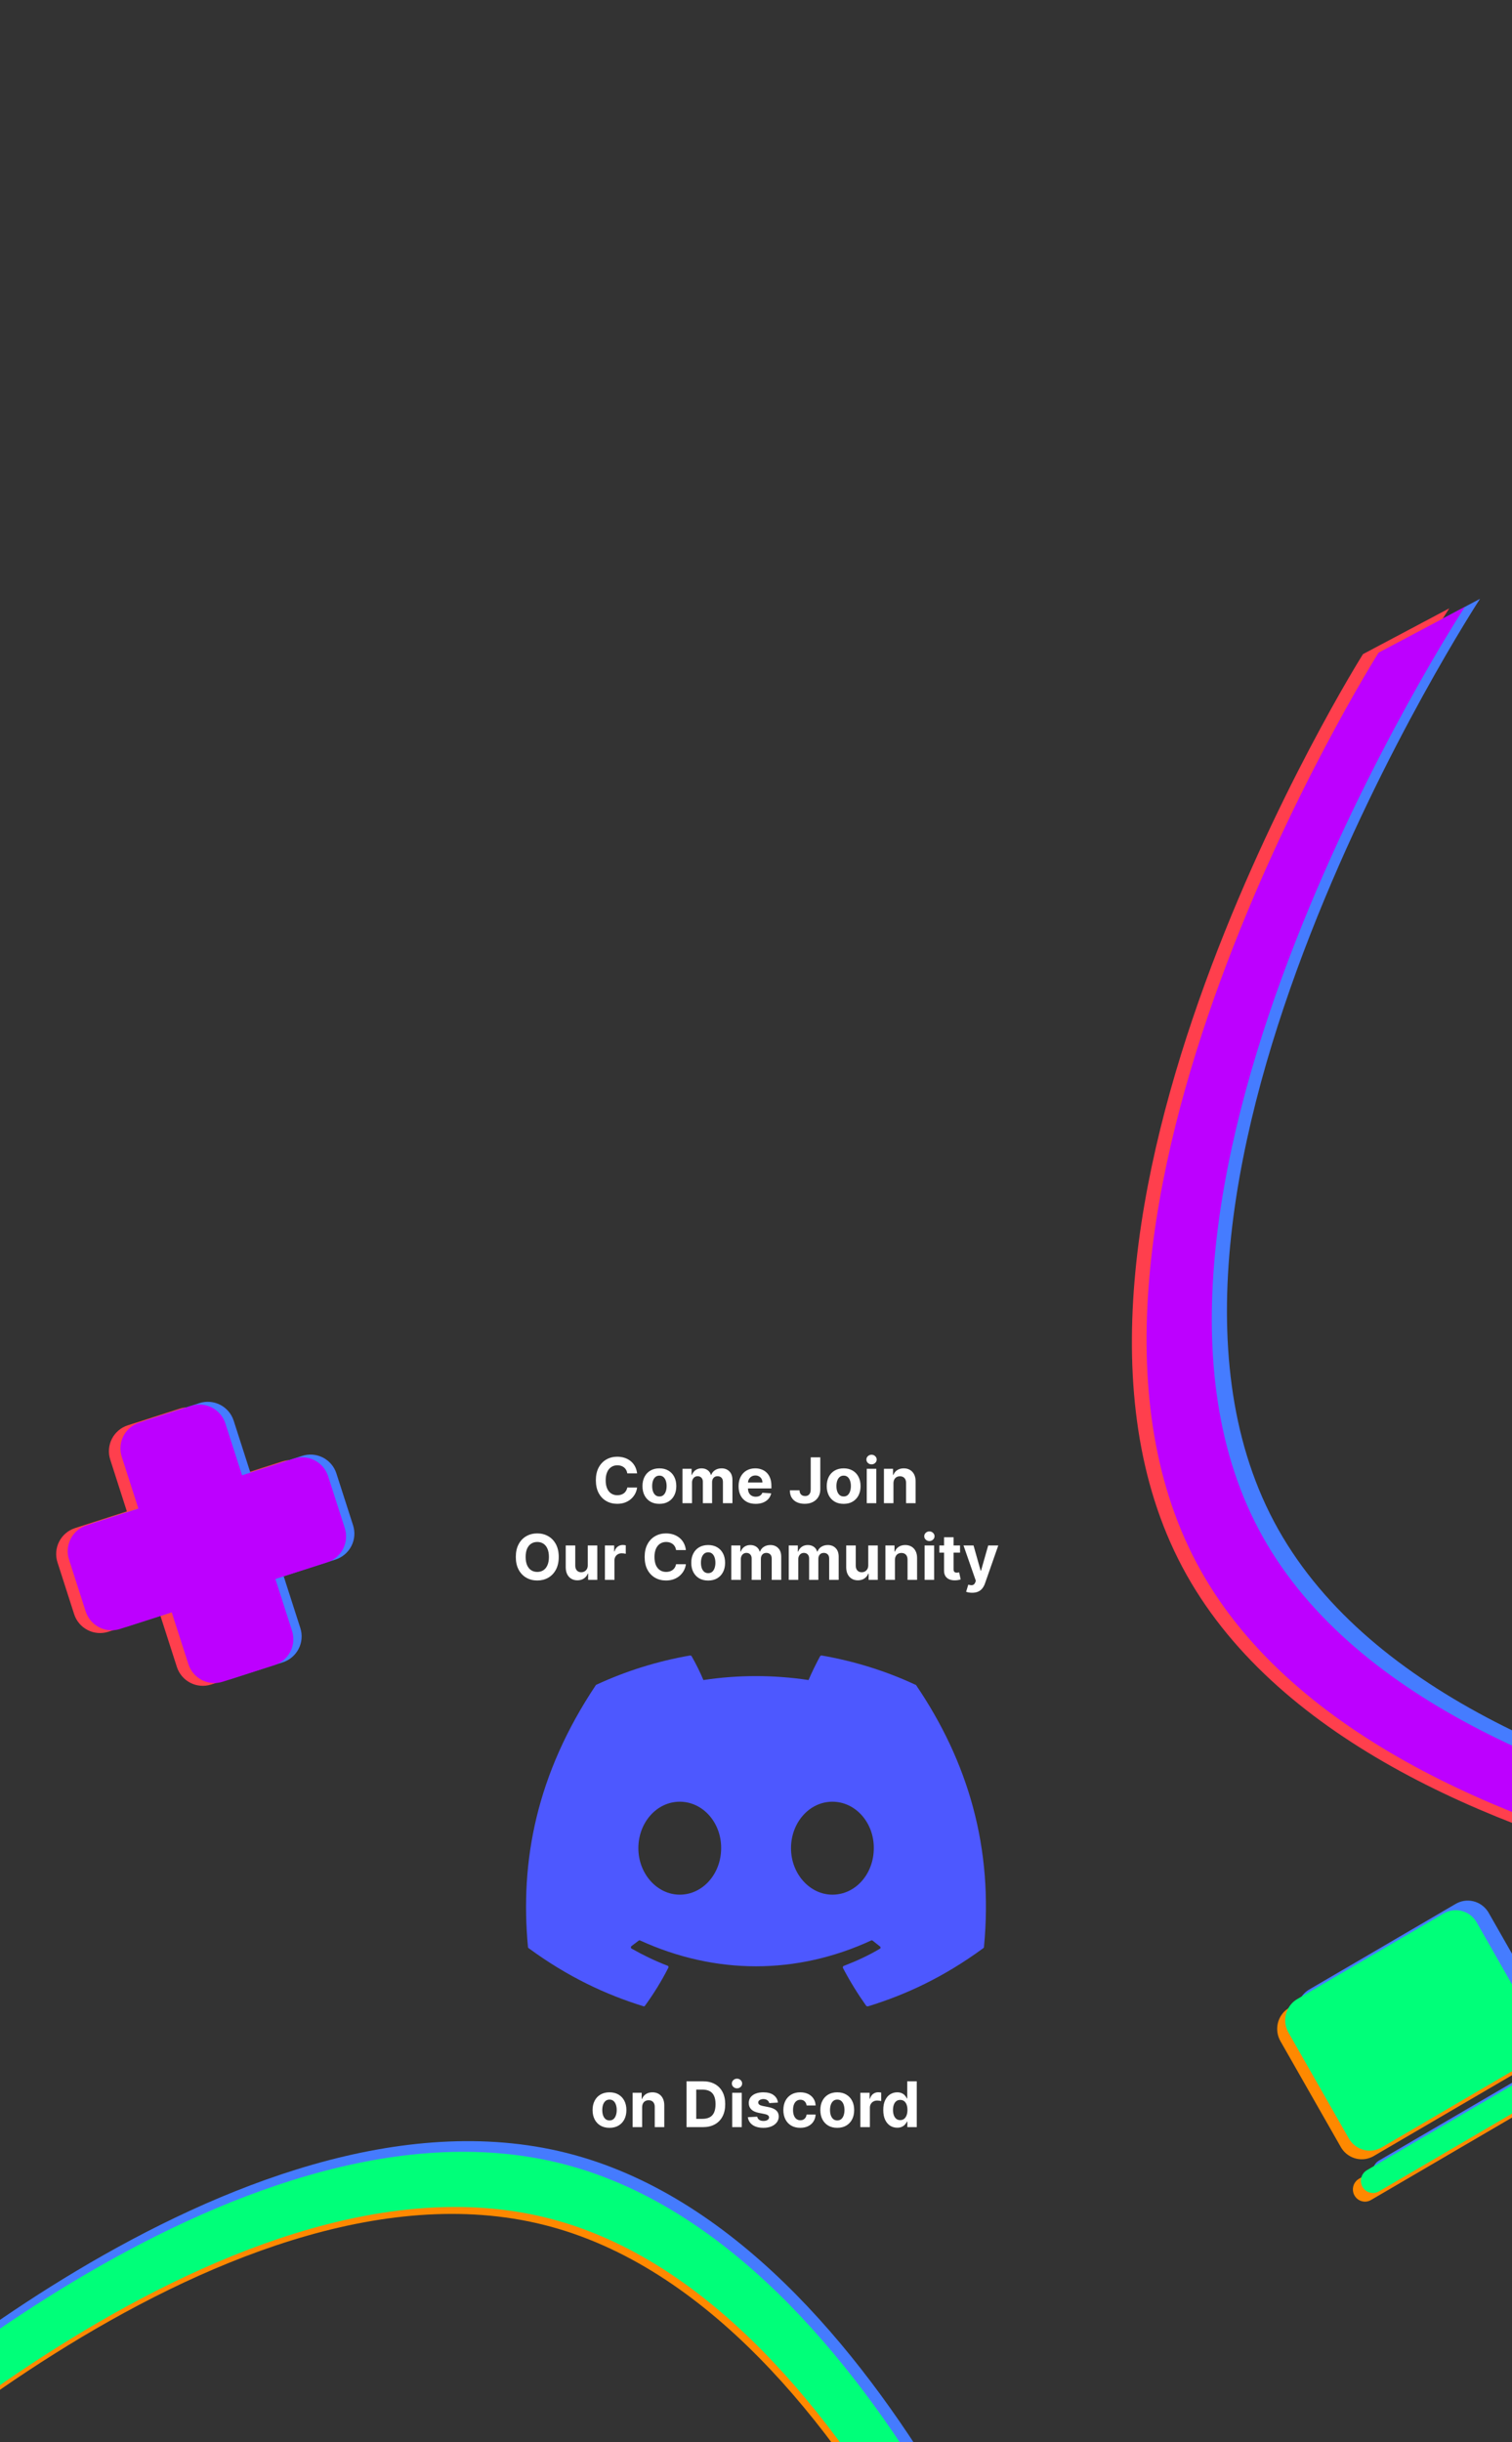 <svg width="1440" height="2325" viewBox="0 0 1440 2325" fill="none" xmlns="http://www.w3.org/2000/svg">
<rect x="0" y="0" width="1440" height="2325" fill="#333333" stroke="none"/>
<path d="M-182 2421.95L-163.947 2350.19C-163.947 2350.19 218.839 1987.62 531.376 2066.24C843.913 2144.86 1009.58 2645.4 1009.58 2645.4L991.525 2717.16C991.525 2717.16 828.431 2196.13 518.324 2118.12C208.218 2040.11 -182 2421.95 -182 2421.95Z" fill="#FF8900"/>
<path d="M-176.145 2404.68L-158.092 2332.91C-158.092 2332.91 225.84 1970.63 539.684 2049.58C853.528 2128.53 1020.34 2629.35 1020.34 2629.35L1002.29 2701.12C1002.29 2701.12 838.035 2179.8 526.632 2101.46C215.23 2023.13 -176.145 2404.68 -176.145 2404.68Z" fill="#457BFE"/>
<path d="M-178.829 2415.34L-160.776 2343.58C-160.776 2343.58 222.01 1981.01 534.547 2059.63C847.085 2138.25 1012.75 2638.79 1012.75 2638.79L994.697 2710.55C994.697 2710.55 831.602 2189.52 521.496 2111.51C211.389 2033.5 -178.829 2415.34 -178.829 2415.34Z" fill="#00FF79"/>
<path d="M1473.51 1969.41C1476.05 1967.93 1479.05 1967.49 1481.9 1968.17C1484.76 1968.86 1487.24 1970.62 1488.85 1973.1C1490.47 1975.58 1491.08 1978.58 1490.58 1981.51C1490.07 1984.43 1488.48 1987.05 1486.14 1988.82L1485.01 1989.58L1305.72 2094.36C1303.17 2095.85 1300.17 2096.29 1297.32 2095.6C1294.47 2094.92 1291.98 2093.16 1290.37 2090.68C1288.76 2088.2 1288.14 2085.19 1288.65 2082.27C1289.15 2079.34 1290.74 2076.73 1293.09 2074.95L1294.21 2074.2L1473.51 1969.41ZM1367.32 1829.8C1372.35 1826.87 1378.29 1825.96 1383.94 1827.26C1389.6 1828.57 1394.56 1831.99 1397.83 1836.84L1398.75 1838.33L1456.26 1939.16C1459.16 1944.25 1460.06 1950.26 1458.77 1955.98C1457.48 1961.71 1454.1 1966.74 1449.3 1970.05L1447.84 1970.97L1308.38 2052.47C1303.36 2055.41 1297.42 2056.32 1291.76 2055.01C1286.11 2053.71 1281.14 2050.28 1277.87 2045.43L1276.96 2043.95L1219.45 1943.12C1216.55 1938.03 1215.65 1932.02 1216.94 1926.29C1218.23 1920.56 1221.61 1915.54 1226.41 1912.23L1227.87 1911.31L1367.32 1829.8Z" fill="#FF8900"/>
<path d="M1492.55 1952.06C1495.09 1950.58 1498.09 1950.14 1500.94 1950.82C1503.8 1951.51 1506.28 1953.27 1507.9 1955.75C1509.51 1958.23 1510.12 1961.24 1509.62 1964.16C1509.11 1967.08 1507.52 1969.7 1505.18 1971.48L1504.05 1972.23L1324.76 2077.02C1322.21 2078.5 1319.21 2078.94 1316.36 2078.26C1313.51 2077.57 1311.02 2075.81 1309.41 2073.33C1307.8 2070.85 1307.18 2067.84 1307.69 2064.92C1308.19 2062 1309.78 2059.38 1312.13 2057.6L1313.25 2056.85L1492.55 1952.06ZM1386.36 1812.46C1391.39 1809.52 1397.33 1808.61 1402.98 1809.92C1408.64 1811.22 1413.6 1814.65 1416.87 1819.5L1417.79 1820.98L1475.3 1921.81C1478.2 1926.9 1479.1 1932.91 1477.81 1938.64C1476.52 1944.37 1473.14 1949.39 1468.34 1952.7L1466.88 1953.62L1327.42 2035.13C1322.4 2038.06 1316.46 2038.97 1310.8 2037.67C1305.15 2036.36 1300.18 2032.94 1296.91 2028.09L1296 2026.6L1238.49 1925.77C1235.59 1920.68 1234.69 1914.67 1235.98 1908.95C1237.27 1903.22 1240.65 1898.19 1245.45 1894.88L1246.91 1893.96L1386.36 1812.46Z" fill="#457CFF"/>
<path d="M1481.12 1961.18C1483.66 1959.7 1486.67 1959.26 1489.52 1959.94C1492.37 1960.63 1494.86 1962.39 1496.47 1964.87C1498.08 1967.35 1498.7 1970.36 1498.19 1973.28C1497.69 1976.2 1496.1 1978.82 1493.75 1980.6L1492.63 1981.35L1313.33 2086.14C1310.79 2087.62 1307.79 2088.06 1304.94 2087.38C1302.08 2086.69 1299.6 2084.93 1297.98 2082.45C1296.37 2079.97 1295.76 2076.96 1296.26 2074.04C1296.77 2071.12 1298.36 2068.5 1300.7 2066.72L1301.83 2065.97L1481.12 1961.18ZM1374.94 1821.58C1379.96 1818.64 1385.9 1817.73 1391.56 1819.04C1397.22 1820.34 1402.18 1823.76 1405.45 1828.62L1406.36 1830.1L1463.87 1930.93C1466.78 1936.02 1467.67 1942.03 1466.38 1947.76C1465.09 1953.49 1461.71 1958.51 1456.92 1961.82L1455.45 1962.74L1316 2044.25C1310.97 2047.18 1305.04 2048.09 1299.38 2046.79C1293.72 2045.48 1288.76 2042.06 1285.49 2037.21L1284.58 2035.72L1227.07 1934.89C1224.16 1929.8 1223.27 1923.79 1224.56 1918.06C1225.85 1912.34 1229.23 1907.31 1234.02 1904L1235.49 1903.08L1374.94 1821.58Z" fill="#00FF79"/>
<path d="M2050.78 1778.58L1968.62 1822.18C1968.62 1822.18 1324.72 1801.92 1153.94 1480.06C983.167 1158.2 1327.4 613.645 1327.4 613.645L1409.56 570.052C1409.56 570.052 1043.89 1129.18 1213.34 1448.54C1382.79 1767.9 2050.78 1778.58 2050.78 1778.58Z" fill="#457CFF"/>
<path d="M2024.14 1792.72L1941.98 1836.31C1941.98 1836.31 1297.44 1814.87 1125.95 1491.67C954.466 1168.46 1298.07 622.731 1298.07 622.731L1380.23 579.138C1380.23 579.138 1015.2 1139.46 1185.35 1460.15C1355.51 1780.84 2024.14 1792.72 2024.14 1792.72Z" fill="#FF3F4D"/>
<path d="M2036.35 1786.24L1954.19 1829.83C1954.19 1829.83 1310.28 1809.57 1139.51 1487.71C968.734 1165.85 1312.96 621.303 1312.96 621.303L1395.12 577.71C1395.12 577.71 1029.46 1136.84 1198.91 1456.2C1368.35 1775.55 2036.35 1786.24 2036.35 1786.24Z" fill="#BD00FF"/>
<path d="M71.48 1454.69L120.834 1438.82L104.965 1389.47C102.861 1382.93 103.442 1375.81 106.582 1369.7C109.722 1363.58 115.162 1358.96 121.707 1356.86L171.061 1340.99C177.605 1338.89 184.718 1339.47 190.834 1342.61C196.95 1345.75 201.568 1351.19 203.672 1357.73L219.541 1407.09L268.895 1391.22C275.439 1389.11 282.552 1389.69 288.668 1392.83C294.784 1395.97 299.402 1401.41 301.506 1407.96L317.375 1457.31C319.48 1463.86 318.898 1470.97 315.758 1477.09C312.618 1483.2 307.178 1487.82 300.633 1489.92L251.279 1505.79L267.148 1555.15C269.253 1561.69 268.671 1568.8 265.531 1574.92C262.392 1581.04 256.951 1585.65 250.406 1587.76L201.053 1603.63C194.508 1605.73 187.395 1605.15 181.279 1602.01C175.164 1598.87 170.546 1593.43 168.441 1586.88L152.572 1537.53L103.219 1553.4C96.674 1555.5 89.561 1554.92 83.445 1551.78C77.33 1548.64 72.712 1543.2 70.607 1536.66L54.738 1487.3C52.634 1480.76 53.215 1473.65 56.355 1467.53C59.495 1461.42 64.936 1456.8 71.48 1454.69Z" fill="#FF3F4D"/>
<path d="M90.367 1449.44L139.721 1433.57L123.852 1384.22C121.747 1377.67 122.329 1370.56 125.469 1364.45C128.609 1358.33 134.049 1353.71 140.594 1351.61L189.947 1335.74C196.492 1333.63 203.605 1334.22 209.721 1337.36C215.836 1340.5 220.454 1345.94 222.559 1352.48L238.428 1401.83L287.782 1385.97C294.326 1383.86 301.439 1384.44 307.555 1387.58C313.67 1390.72 318.288 1396.16 320.393 1402.71L336.262 1452.06C338.366 1458.61 337.785 1465.72 334.645 1471.83C331.505 1477.95 326.064 1482.57 319.52 1484.67L270.166 1500.54L286.035 1549.89C288.139 1556.44 287.558 1563.55 284.418 1569.67C281.278 1575.78 275.838 1580.4 269.293 1582.51L219.939 1598.38C213.395 1600.48 206.282 1599.9 200.166 1596.76C194.05 1593.62 189.432 1588.18 187.328 1581.63L171.459 1532.28L122.105 1548.15C115.561 1550.25 108.448 1549.67 102.332 1546.53C96.216 1543.39 91.598 1537.95 89.494 1531.41L73.625 1482.05C71.52 1475.51 72.102 1468.4 75.242 1462.28C78.382 1456.16 83.822 1451.55 90.367 1449.44Z" fill="#457CFF"/>
<path d="M82.464 1452.07L131.818 1436.2L115.949 1386.84C113.844 1380.3 114.426 1373.19 117.566 1367.07C120.705 1360.95 126.146 1356.34 132.691 1354.23L182.044 1338.36C188.589 1336.26 195.702 1336.84 201.818 1339.98C207.933 1343.12 212.551 1348.56 214.656 1355.11L230.525 1404.46L279.878 1388.59C286.423 1386.49 293.536 1387.07 299.652 1390.21C305.767 1393.35 310.385 1398.79 312.49 1405.33L328.359 1454.69C330.463 1461.23 329.882 1468.34 326.742 1474.46C323.602 1480.58 318.161 1485.19 311.617 1487.3L262.263 1503.17L278.132 1552.52C280.236 1559.06 279.655 1566.18 276.515 1572.29C273.375 1578.41 267.934 1583.03 261.39 1585.13L212.036 1601C205.492 1603.1 198.379 1602.52 192.263 1599.38C186.147 1596.24 181.529 1590.8 179.425 1584.26L163.556 1534.9L114.202 1550.77C107.658 1552.88 100.545 1552.3 94.429 1549.16C88.313 1546.02 83.695 1540.58 81.591 1534.03L65.722 1484.68C63.617 1478.13 64.199 1471.02 67.339 1464.9C70.479 1458.79 75.919 1454.17 82.464 1452.07Z" fill="#BD00FF"/>
<path d="M871.603 1603.76C843.863 1590.82 813.827 1581.43 782.541 1576C782.267 1575.99 781.994 1576.04 781.741 1576.15C781.489 1576.26 781.264 1576.42 781.081 1576.63C777.326 1583.51 772.946 1592.49 770.026 1599.37C736.842 1594.37 703.094 1594.37 669.909 1599.37C666.989 1592.28 662.609 1583.51 658.646 1576.63C658.437 1576.21 657.812 1576 657.186 1576C625.899 1581.43 596.073 1590.82 568.124 1603.76C567.915 1603.76 567.706 1603.97 567.498 1604.17C510.765 1689.11 495.122 1771.76 502.839 1853.57C502.839 1853.98 503.047 1854.4 503.465 1854.61C541.009 1882.16 577.092 1898.85 612.759 1909.91C613.385 1910.12 614.011 1909.91 614.219 1909.5C622.562 1898.02 630.071 1885.91 636.537 1873.18C636.954 1872.35 636.537 1871.51 635.703 1871.3C623.814 1866.71 612.55 1861.29 601.496 1855.03C600.662 1854.61 600.662 1853.36 601.287 1852.73C603.582 1851.06 605.876 1849.18 608.17 1847.51C608.588 1847.1 609.213 1847.1 609.63 1847.3C681.381 1880.07 758.763 1880.07 829.679 1847.3C830.096 1847.1 830.722 1847.1 831.139 1847.51C833.434 1849.39 835.728 1851.06 838.022 1852.94C838.857 1853.57 838.857 1854.82 837.814 1855.24C826.968 1861.7 815.496 1866.92 803.607 1871.51C802.773 1871.72 802.564 1872.77 802.773 1873.39C809.447 1886.12 816.956 1898.23 825.091 1909.7C825.716 1909.91 826.342 1910.12 826.968 1909.91C862.843 1898.85 898.927 1882.16 936.471 1854.61C936.888 1854.4 937.097 1853.98 937.097 1853.57C946.274 1759.03 921.87 1677.01 872.438 1604.17C872.229 1603.97 872.02 1603.76 871.603 1603.76ZM647.383 1803.69C625.899 1803.69 607.962 1783.86 607.962 1759.44C607.962 1735.03 625.482 1715.2 647.383 1715.2C669.492 1715.2 687.013 1735.24 686.804 1759.44C686.804 1783.86 669.283 1803.69 647.383 1803.69ZM792.761 1803.69C771.278 1803.69 753.34 1783.86 753.34 1759.44C753.34 1735.03 770.861 1715.2 792.761 1715.2C814.87 1715.2 832.391 1735.24 832.182 1759.44C832.182 1783.86 814.87 1803.69 792.761 1803.69Z" fill="#4D58FF"/>
<path d="M606.757 1402.64H597.425C597.254 1401.43 596.906 1400.36 596.381 1399.42C595.855 1398.47 595.18 1397.66 594.356 1396.99C593.532 1396.33 592.581 1395.82 591.501 1395.46C590.436 1395.11 589.278 1394.93 588.028 1394.93C585.77 1394.93 583.802 1395.49 582.126 1396.61C580.45 1397.72 579.15 1399.34 578.227 1401.47C577.304 1403.59 576.842 1406.16 576.842 1409.18C576.842 1412.29 577.304 1414.91 578.227 1417.02C579.165 1419.14 580.471 1420.74 582.148 1421.82C583.824 1422.9 585.763 1423.44 587.964 1423.44C589.2 1423.44 590.344 1423.27 591.395 1422.95C592.46 1422.62 593.405 1422.14 594.229 1421.52C595.052 1420.88 595.734 1420.11 596.274 1419.2C596.828 1418.29 597.211 1417.25 597.425 1416.09L606.757 1416.13C606.515 1418.13 605.912 1420.06 604.946 1421.92C603.994 1423.77 602.709 1425.42 601.089 1426.89C599.484 1428.34 597.567 1429.49 595.336 1430.34C593.121 1431.18 590.613 1431.6 587.815 1431.6C583.923 1431.6 580.443 1430.72 577.375 1428.95C574.321 1427.19 571.906 1424.64 570.131 1421.31C568.369 1417.97 567.488 1413.93 567.488 1409.18C567.488 1404.42 568.383 1400.38 570.173 1397.04C571.963 1393.7 574.392 1391.16 577.46 1389.41C580.528 1387.65 583.98 1386.77 587.815 1386.77C590.344 1386.77 592.687 1387.12 594.846 1387.83C597.02 1388.54 598.944 1389.58 600.621 1390.94C602.297 1392.29 603.66 1393.95 604.711 1395.91C605.777 1397.87 606.459 1400.11 606.757 1402.64ZM627.989 1431.64C624.68 1431.64 621.817 1430.94 619.403 1429.53C617.002 1428.11 615.148 1426.13 613.841 1423.61C612.535 1421.06 611.881 1418.12 611.881 1414.76C611.881 1411.38 612.535 1408.43 613.841 1405.9C615.148 1403.36 617.002 1401.38 619.403 1399.98C621.817 1398.56 624.68 1397.85 627.989 1397.85C631.299 1397.85 634.154 1398.56 636.555 1399.98C638.969 1401.38 640.83 1403.36 642.137 1405.9C643.444 1408.43 644.097 1411.38 644.097 1414.76C644.097 1418.12 643.444 1421.06 642.137 1423.61C640.83 1426.13 638.969 1428.11 636.555 1429.53C634.154 1430.94 631.299 1431.64 627.989 1431.64ZM628.032 1424.61C629.537 1424.61 630.795 1424.18 631.803 1423.33C632.812 1422.46 633.572 1421.28 634.083 1419.79C634.608 1418.3 634.871 1416.6 634.871 1414.7C634.871 1412.8 634.608 1411.1 634.083 1409.61C633.572 1408.12 632.812 1406.94 631.803 1406.07C630.795 1405.2 629.537 1404.77 628.032 1404.77C626.512 1404.77 625.233 1405.2 624.197 1406.07C623.174 1406.94 622.4 1408.12 621.874 1409.61C621.363 1411.1 621.107 1412.8 621.107 1414.7C621.107 1416.6 621.363 1418.3 621.874 1419.79C622.4 1421.28 623.174 1422.46 624.197 1423.33C625.233 1424.18 626.512 1424.61 628.032 1424.61ZM649.999 1431V1398.27H658.65V1404.05H659.033C659.715 1402.13 660.851 1400.62 662.442 1399.51C664.033 1398.4 665.937 1397.85 668.153 1397.85C670.397 1397.85 672.307 1398.41 673.884 1399.53C675.461 1400.64 676.512 1402.14 677.037 1404.05H677.378C678.046 1402.17 679.253 1400.67 681.001 1399.55C682.762 1398.41 684.843 1397.85 687.243 1397.85C690.297 1397.85 692.776 1398.82 694.68 1400.77C696.597 1402.7 697.556 1405.44 697.556 1408.99V1431H688.501V1410.78C688.501 1408.96 688.018 1407.6 687.052 1406.69C686.086 1405.78 684.878 1405.33 683.43 1405.33C681.782 1405.33 680.496 1405.85 679.573 1406.9C678.65 1407.94 678.188 1409.31 678.188 1411.01V1431H669.388V1410.59C669.388 1408.98 668.927 1407.7 668.003 1406.75C667.094 1405.8 665.894 1405.33 664.403 1405.33C663.394 1405.33 662.485 1405.58 661.675 1406.09C660.88 1406.59 660.248 1407.29 659.779 1408.2C659.31 1409.1 659.076 1410.15 659.076 1411.36V1431H649.999ZM719.64 1431.64C716.274 1431.64 713.376 1430.96 710.947 1429.59C708.532 1428.22 706.672 1426.27 705.365 1423.76C704.058 1421.23 703.405 1418.24 703.405 1414.79C703.405 1411.42 704.058 1408.46 705.365 1405.92C706.672 1403.38 708.511 1401.4 710.883 1399.98C713.27 1398.56 716.068 1397.85 719.278 1397.85C721.437 1397.85 723.447 1398.19 725.308 1398.89C727.183 1399.57 728.817 1400.6 730.209 1401.98C731.615 1403.36 732.709 1405.09 733.49 1407.18C734.271 1409.25 734.662 1411.68 734.662 1414.47V1416.96H707.027V1411.33H726.118C726.118 1410.03 725.834 1408.87 725.265 1407.86C724.697 1406.85 723.909 1406.06 722.9 1405.5C721.906 1404.91 720.748 1404.62 719.427 1404.62C718.05 1404.62 716.828 1404.94 715.763 1405.58C714.711 1406.21 713.888 1407.05 713.291 1408.12C712.694 1409.17 712.389 1410.34 712.375 1411.63V1416.98C712.375 1418.6 712.673 1420 713.27 1421.18C713.881 1422.36 714.74 1423.27 715.848 1423.9C716.956 1424.54 718.27 1424.86 719.79 1424.86C720.798 1424.86 721.721 1424.72 722.559 1424.44C723.398 1424.15 724.115 1423.73 724.711 1423.16C725.308 1422.59 725.763 1421.89 726.075 1421.07L734.47 1421.62C734.044 1423.64 733.17 1425.4 731.849 1426.91C730.542 1428.4 728.852 1429.57 726.778 1430.4C724.719 1431.23 722.339 1431.64 719.64 1431.64ZM772.114 1387.36H781.233V1417.79C781.233 1420.6 780.601 1423.05 779.337 1425.12C778.087 1427.19 776.347 1428.79 774.117 1429.91C771.887 1431.04 769.294 1431.6 766.34 1431.6C763.712 1431.6 761.325 1431.13 759.181 1430.21C757.05 1429.27 755.36 1427.85 754.11 1425.95C752.86 1424.03 752.242 1421.62 752.256 1418.73H761.439C761.468 1419.88 761.702 1420.87 762.142 1421.69C762.597 1422.5 763.215 1423.12 763.996 1423.56C764.791 1423.99 765.729 1424.2 766.808 1424.2C767.945 1424.2 768.904 1423.96 769.685 1423.48C770.48 1422.98 771.084 1422.26 771.496 1421.31C771.908 1420.35 772.114 1419.18 772.114 1417.79V1387.36ZM803.477 1431.64C800.168 1431.64 797.306 1430.94 794.891 1429.53C792.49 1428.11 790.637 1426.13 789.33 1423.61C788.023 1421.06 787.369 1418.12 787.369 1414.76C787.369 1411.38 788.023 1408.43 789.33 1405.9C790.637 1403.36 792.49 1401.38 794.891 1399.98C797.306 1398.56 800.168 1397.85 803.477 1397.85C806.787 1397.85 809.642 1398.56 812.043 1399.98C814.458 1401.38 816.318 1403.36 817.625 1405.9C818.932 1408.43 819.585 1411.38 819.585 1414.76C819.585 1418.12 818.932 1421.06 817.625 1423.61C816.318 1426.13 814.458 1428.11 812.043 1429.53C809.642 1430.94 806.787 1431.64 803.477 1431.64ZM803.52 1424.61C805.026 1424.61 806.283 1424.18 807.291 1423.33C808.3 1422.46 809.06 1421.28 809.571 1419.79C810.097 1418.3 810.36 1416.6 810.36 1414.7C810.36 1412.8 810.097 1411.1 809.571 1409.61C809.06 1408.12 808.3 1406.94 807.291 1406.07C806.283 1405.2 805.026 1404.77 803.52 1404.77C802 1404.77 800.722 1405.2 799.685 1406.07C798.662 1406.94 797.888 1408.12 797.362 1409.61C796.851 1411.1 796.595 1412.8 796.595 1414.7C796.595 1416.6 796.851 1418.3 797.362 1419.79C797.888 1421.28 798.662 1422.46 799.685 1423.33C800.722 1424.18 802 1424.61 803.52 1424.61ZM825.487 1431V1398.27H834.564V1431H825.487ZM830.047 1394.05C828.698 1394.05 827.54 1393.61 826.574 1392.71C825.622 1391.8 825.146 1390.72 825.146 1389.45C825.146 1388.2 825.622 1387.13 826.574 1386.23C827.54 1385.33 828.698 1384.87 830.047 1384.87C831.396 1384.87 832.547 1385.33 833.499 1386.23C834.465 1387.13 834.948 1388.2 834.948 1389.45C834.948 1390.72 834.465 1391.8 833.499 1392.71C832.547 1393.61 831.396 1394.05 830.047 1394.05ZM850.912 1412.08V1431H841.835V1398.27H850.486V1404.05H850.869C851.594 1402.14 852.808 1400.64 854.513 1399.53C856.217 1398.41 858.284 1397.85 860.713 1397.85C862.986 1397.85 864.967 1398.34 866.657 1399.34C868.348 1400.33 869.662 1401.75 870.599 1403.6C871.537 1405.43 872.006 1407.62 872.006 1410.16V1431H862.929V1411.78C862.943 1409.78 862.432 1408.22 861.395 1407.09C860.358 1405.96 858.93 1405.39 857.112 1405.39C855.89 1405.39 854.811 1405.65 853.873 1406.18C852.95 1406.7 852.226 1407.47 851.7 1408.48C851.189 1409.47 850.926 1410.67 850.912 1412.08ZM532.124 1482.18C532.124 1486.94 531.222 1490.99 529.419 1494.33C527.629 1497.66 525.186 1500.21 522.089 1501.98C519.007 1503.72 515.541 1504.6 511.691 1504.6C507.813 1504.6 504.333 1503.72 501.251 1501.95C498.169 1500.19 495.732 1497.64 493.943 1494.31C492.153 1490.97 491.258 1486.93 491.258 1482.18C491.258 1477.42 492.153 1473.38 493.943 1470.04C495.732 1466.7 498.169 1464.16 501.251 1462.41C504.333 1460.65 507.813 1459.77 511.691 1459.77C515.541 1459.77 519.007 1460.65 522.089 1462.41C525.186 1464.16 527.629 1466.7 529.419 1470.04C531.222 1473.38 532.124 1477.42 532.124 1482.18ZM522.771 1482.18C522.771 1479.1 522.309 1476.5 521.386 1474.38C520.477 1472.27 519.191 1470.66 517.529 1469.57C515.867 1468.47 513.921 1467.93 511.691 1467.93C509.461 1467.93 507.515 1468.47 505.853 1469.57C504.191 1470.66 502.899 1472.27 501.975 1474.38C501.066 1476.5 500.612 1479.1 500.612 1482.18C500.612 1485.26 501.066 1487.86 501.975 1489.98C502.899 1492.1 504.191 1493.7 505.853 1494.8C507.515 1495.89 509.461 1496.44 511.691 1496.44C513.921 1496.44 515.867 1495.89 517.529 1494.8C519.191 1493.7 520.477 1492.1 521.386 1489.98C522.309 1487.86 522.771 1485.26 522.771 1482.18ZM559.775 1490.07V1471.27H568.852V1504H560.138V1498.06H559.797C559.058 1499.97 557.829 1501.51 556.111 1502.68C554.406 1503.84 552.325 1504.43 549.868 1504.43C547.68 1504.43 545.756 1503.93 544.094 1502.93C542.432 1501.94 541.132 1500.53 540.194 1498.69C539.271 1496.86 538.802 1494.67 538.788 1492.11V1471.27H547.865V1490.49C547.879 1492.42 548.398 1493.95 549.42 1495.07C550.443 1496.19 551.814 1496.76 553.532 1496.76C554.626 1496.76 555.649 1496.51 556.601 1496.01C557.552 1495.5 558.319 1494.75 558.902 1493.75C559.498 1492.76 559.79 1491.53 559.775 1490.07ZM576.112 1504V1471.27H584.912V1476.98H585.253C585.85 1474.95 586.851 1473.42 588.257 1472.38C589.664 1471.33 591.283 1470.8 593.115 1470.8C593.57 1470.8 594.06 1470.83 594.585 1470.89C595.111 1470.95 595.573 1471.02 595.97 1471.12V1479.18C595.544 1479.05 594.955 1478.94 594.202 1478.84C593.449 1478.74 592.76 1478.69 592.135 1478.69C590.8 1478.69 589.607 1478.98 588.556 1479.56C587.519 1480.13 586.695 1480.92 586.084 1481.95C585.487 1482.97 585.189 1484.15 585.189 1485.48V1504H576.112ZM653.222 1475.64H643.889C643.719 1474.43 643.371 1473.36 642.845 1472.42C642.32 1471.47 641.645 1470.66 640.821 1469.99C639.997 1469.33 639.046 1468.82 637.966 1468.46C636.901 1468.11 635.743 1467.93 634.493 1467.93C632.235 1467.93 630.267 1468.49 628.591 1469.61C626.915 1470.72 625.615 1472.34 624.692 1474.47C623.769 1476.59 623.307 1479.16 623.307 1482.18C623.307 1485.29 623.769 1487.91 624.692 1490.02C625.629 1492.14 626.936 1493.74 628.612 1494.82C630.289 1495.9 632.227 1496.44 634.429 1496.44C635.665 1496.44 636.808 1496.27 637.86 1495.95C638.925 1495.62 639.869 1495.14 640.693 1494.52C641.517 1493.88 642.199 1493.11 642.739 1492.2C643.293 1491.29 643.676 1490.25 643.889 1489.09L653.222 1489.13C652.98 1491.13 652.377 1493.06 651.411 1494.92C650.459 1496.77 649.173 1498.42 647.554 1499.89C645.949 1501.34 644.031 1502.49 641.801 1503.34C639.585 1504.18 637.078 1504.6 634.28 1504.6C630.388 1504.6 626.908 1503.72 623.84 1501.95C620.786 1500.19 618.371 1497.64 616.595 1494.31C614.834 1490.97 613.953 1486.93 613.953 1482.18C613.953 1477.42 614.848 1473.38 616.638 1470.04C618.428 1466.7 620.857 1464.16 623.925 1462.41C626.993 1460.65 630.445 1459.77 634.28 1459.77C636.808 1459.77 639.152 1460.12 641.311 1460.83C643.485 1461.54 645.409 1462.58 647.085 1463.94C648.762 1465.29 650.125 1466.95 651.176 1468.91C652.242 1470.87 652.923 1473.11 653.222 1475.64ZM674.454 1504.64C671.144 1504.64 668.282 1503.94 665.867 1502.53C663.467 1501.11 661.613 1499.13 660.306 1496.61C658.999 1494.06 658.346 1491.12 658.346 1487.76C658.346 1484.38 658.999 1481.43 660.306 1478.9C661.613 1476.36 663.467 1474.38 665.867 1472.98C668.282 1471.56 671.144 1470.85 674.454 1470.85C677.764 1470.85 680.619 1471.56 683.019 1472.98C685.434 1474.38 687.295 1476.36 688.602 1478.9C689.909 1481.43 690.562 1484.38 690.562 1487.76C690.562 1491.12 689.909 1494.06 688.602 1496.61C687.295 1499.13 685.434 1501.11 683.019 1502.53C680.619 1503.94 677.764 1504.64 674.454 1504.64ZM674.497 1497.61C676.002 1497.61 677.259 1497.18 678.268 1496.33C679.276 1495.46 680.036 1494.28 680.548 1492.79C681.073 1491.3 681.336 1489.6 681.336 1487.7C681.336 1485.8 681.073 1484.1 680.548 1482.61C680.036 1481.12 679.276 1479.94 678.268 1479.07C677.259 1478.2 676.002 1477.77 674.497 1477.77C672.977 1477.77 671.698 1478.2 670.661 1479.07C669.639 1479.94 668.865 1481.12 668.339 1482.61C667.828 1484.1 667.572 1485.8 667.572 1487.7C667.572 1489.6 667.828 1491.3 668.339 1492.79C668.865 1494.28 669.639 1495.46 670.661 1496.33C671.698 1497.18 672.977 1497.61 674.497 1497.61ZM696.464 1504V1471.27H705.115V1477.05H705.498C706.18 1475.13 707.316 1473.62 708.907 1472.51C710.498 1471.4 712.401 1470.85 714.617 1470.85C716.862 1470.85 718.772 1471.41 720.349 1472.53C721.926 1473.64 722.977 1475.14 723.502 1477.05H723.843C724.511 1475.17 725.718 1473.67 727.465 1472.55C729.227 1471.41 731.308 1470.85 733.708 1470.85C736.762 1470.85 739.241 1471.82 741.144 1473.77C743.062 1475.7 744.021 1478.44 744.021 1481.99V1504H734.965V1483.78C734.965 1481.96 734.482 1480.6 733.517 1479.69C732.551 1478.78 731.343 1478.33 729.894 1478.33C728.247 1478.33 726.961 1478.85 726.038 1479.9C725.115 1480.94 724.653 1482.31 724.653 1484.01V1504H715.853V1483.59C715.853 1481.98 715.392 1480.7 714.468 1479.75C713.559 1478.8 712.359 1478.33 710.867 1478.33C709.859 1478.33 708.95 1478.58 708.14 1479.09C707.345 1479.59 706.713 1480.29 706.244 1481.2C705.775 1482.1 705.541 1483.15 705.541 1484.36V1504H696.464ZM751.191 1504V1471.27H759.841V1477.05H760.225C760.906 1475.13 762.043 1473.62 763.634 1472.51C765.225 1471.4 767.128 1470.85 769.344 1470.85C771.588 1470.85 773.499 1471.41 775.075 1472.53C776.652 1473.64 777.703 1475.14 778.229 1477.05H778.57C779.237 1475.17 780.445 1473.67 782.192 1472.55C783.953 1471.41 786.034 1470.85 788.435 1470.85C791.489 1470.85 793.968 1471.82 795.871 1473.77C797.789 1475.7 798.747 1478.44 798.747 1481.99V1504H789.692V1483.78C789.692 1481.96 789.209 1480.6 788.243 1479.69C787.277 1478.78 786.07 1478.33 784.621 1478.33C782.973 1478.33 781.688 1478.85 780.764 1479.9C779.841 1480.94 779.379 1482.31 779.379 1484.01V1504H770.58V1483.59C770.58 1481.98 770.118 1480.7 769.195 1479.75C768.286 1478.8 767.085 1478.33 765.594 1478.33C764.585 1478.33 763.676 1478.58 762.867 1479.09C762.071 1479.59 761.439 1480.29 760.97 1481.2C760.502 1482.1 760.267 1483.15 760.267 1484.36V1504H751.191ZM826.904 1490.07V1471.27H835.981V1504H827.267V1498.06H826.926C826.187 1499.97 824.958 1501.51 823.24 1502.68C821.535 1503.84 819.454 1504.43 816.997 1504.43C814.809 1504.43 812.884 1503.93 811.222 1502.93C809.561 1501.94 808.261 1500.53 807.323 1498.69C806.4 1496.86 805.931 1494.67 805.917 1492.11V1471.27H814.994V1490.49C815.008 1492.42 815.526 1493.95 816.549 1495.07C817.572 1496.19 818.943 1496.76 820.661 1496.76C821.755 1496.76 822.778 1496.51 823.73 1496.01C824.681 1495.5 825.448 1494.75 826.031 1493.75C826.627 1492.76 826.919 1491.53 826.904 1490.07ZM852.318 1485.08V1504H843.241V1471.27H851.892V1477.05H852.275C853 1475.14 854.214 1473.64 855.919 1472.53C857.623 1471.41 859.69 1470.85 862.119 1470.85C864.392 1470.85 866.373 1471.34 868.064 1472.34C869.754 1473.33 871.068 1474.75 872.006 1476.6C872.943 1478.43 873.412 1480.62 873.412 1483.16V1504H864.335V1484.78C864.349 1482.78 863.838 1481.22 862.801 1480.09C861.764 1478.96 860.336 1478.39 858.518 1478.39C857.297 1478.39 856.217 1478.65 855.28 1479.18C854.356 1479.7 853.632 1480.47 853.106 1481.48C852.595 1482.47 852.332 1483.67 852.318 1485.08ZM880.566 1504V1471.27H889.642V1504H880.566ZM885.125 1467.05C883.776 1467.05 882.618 1466.61 881.652 1465.71C880.7 1464.8 880.225 1463.72 880.225 1462.45C880.225 1461.2 880.7 1460.13 881.652 1459.23C882.618 1458.33 883.776 1457.87 885.125 1457.87C886.475 1457.87 887.625 1458.33 888.577 1459.23C889.543 1460.13 890.026 1461.2 890.026 1462.45C890.026 1463.72 889.543 1464.8 888.577 1465.71C887.625 1466.61 886.475 1467.05 885.125 1467.05ZM914.321 1471.27V1478.09H894.612V1471.27H914.321ZM899.086 1463.43H908.163V1493.94C908.163 1494.78 908.291 1495.43 908.547 1495.9C908.802 1496.36 909.157 1496.68 909.612 1496.86C910.081 1497.05 910.621 1497.14 911.231 1497.14C911.657 1497.14 912.084 1497.1 912.51 1497.03C912.936 1496.95 913.263 1496.88 913.49 1496.84L914.917 1503.6C914.463 1503.74 913.824 1503.9 913 1504.09C912.176 1504.28 911.175 1504.4 909.996 1504.45C907.808 1504.53 905.89 1504.24 904.243 1503.57C902.609 1502.91 901.338 1501.87 900.429 1500.46C899.52 1499.06 899.072 1497.28 899.086 1495.14V1463.43ZM925.837 1516.27C924.687 1516.27 923.607 1516.18 922.599 1516C921.604 1515.83 920.78 1515.61 920.127 1515.34L922.172 1508.56C923.238 1508.89 924.197 1509.06 925.049 1509.09C925.915 1509.12 926.661 1508.92 927.286 1508.5C927.925 1508.07 928.444 1507.35 928.841 1506.32L929.374 1504.94L917.634 1471.27H927.18L933.955 1495.31H934.296L941.135 1471.27H950.745L938.025 1507.54C937.414 1509.3 936.583 1510.83 935.532 1512.14C934.495 1513.46 933.181 1514.48 931.59 1515.19C929.999 1515.91 928.081 1516.27 925.837 1516.27Z" fill="white"/>
<path d="M580.468 2025.64C577.158 2025.64 574.296 2024.94 571.881 2023.53C569.48 2022.11 567.627 2020.13 566.32 2017.61C565.013 2015.06 564.36 2012.12 564.36 2008.76C564.36 2005.38 565.013 2002.43 566.32 1999.9C567.627 1997.36 569.48 1995.38 571.881 1993.98C574.296 1992.56 577.158 1991.85 580.468 1991.85C583.777 1991.85 586.632 1992.56 589.033 1993.98C591.448 1995.38 593.309 1997.36 594.615 1999.9C595.922 2002.43 596.576 2005.38 596.576 2008.76C596.576 2012.12 595.922 2015.06 594.615 2017.61C593.309 2020.13 591.448 2022.11 589.033 2023.53C586.632 2024.94 583.777 2025.64 580.468 2025.64ZM580.51 2018.61C582.016 2018.61 583.273 2018.18 584.282 2017.33C585.29 2016.46 586.05 2015.28 586.561 2013.79C587.087 2012.3 587.35 2010.6 587.35 2008.7C587.35 2006.8 587.087 2005.1 586.561 2003.61C586.05 2002.12 585.29 2000.94 584.282 2000.07C583.273 1999.2 582.016 1998.77 580.51 1998.77C578.99 1998.77 577.712 1999.2 576.675 2000.07C575.652 2000.94 574.878 2002.12 574.353 2003.61C573.841 2005.1 573.586 2006.8 573.586 2008.7C573.586 2010.6 573.841 2012.3 574.353 2013.79C574.878 2015.28 575.652 2016.46 576.675 2017.33C577.712 2018.18 578.99 2018.61 580.51 2018.61ZM611.554 2006.08V2025H602.478V1992.27H611.128V1998.05H611.512C612.236 1996.14 613.451 1994.64 615.155 1993.53C616.86 1992.41 618.926 1991.85 621.355 1991.85C623.628 1991.85 625.61 1992.34 627.3 1993.34C628.99 1994.33 630.304 1995.75 631.242 1997.6C632.179 1999.43 632.648 2001.62 632.648 2004.16V2025H623.571V2005.78C623.586 2003.78 623.074 2002.22 622.037 2001.09C621 1999.96 619.573 1999.39 617.755 1999.39C616.533 1999.39 615.453 1999.65 614.516 2000.18C613.593 2000.7 612.868 2001.47 612.343 2002.48C611.831 2003.47 611.569 2004.67 611.554 2006.08ZM669.328 2025H653.859V1981.36H669.456C673.845 1981.36 677.623 1982.24 680.791 1983.98C683.958 1985.72 686.395 1988.21 688.099 1991.46C689.818 1994.72 690.677 1998.61 690.677 2003.14C690.677 2007.68 689.818 2011.59 688.099 2014.86C686.395 2018.12 683.944 2020.63 680.748 2022.38C677.566 2024.13 673.76 2025 669.328 2025ZM663.085 2017.1H668.944C671.672 2017.1 673.966 2016.61 675.826 2015.65C677.701 2014.67 679.108 2013.15 680.045 2011.11C680.997 2009.05 681.473 2006.39 681.473 2003.14C681.473 1999.91 680.997 1997.28 680.045 1995.23C679.108 1993.19 677.708 1991.68 675.848 1990.72C673.987 1989.75 671.693 1989.27 668.966 1989.27H663.085V2017.1ZM697.341 2025V1992.27H706.418V2025H697.341ZM701.901 1988.05C700.551 1988.05 699.393 1987.61 698.428 1986.71C697.476 1985.8 697 1984.72 697 1983.45C697 1982.2 697.476 1981.13 698.428 1980.23C699.393 1979.33 700.551 1978.87 701.901 1978.87C703.25 1978.87 704.401 1979.33 705.352 1980.23C706.318 1981.13 706.801 1982.2 706.801 1983.45C706.801 1984.72 706.318 1985.8 705.352 1986.71C704.401 1987.61 703.25 1988.05 701.901 1988.05ZM740.919 2001.61L732.609 2002.12C732.467 2001.41 732.162 2000.77 731.693 2000.2C731.224 1999.62 730.606 1999.15 729.839 1998.81C729.086 1998.46 728.184 1998.28 727.133 1998.28C725.727 1998.28 724.541 1998.58 723.575 1999.18C722.609 1999.76 722.126 2000.54 722.126 2001.52C722.126 2002.3 722.439 2002.96 723.064 2003.5C723.689 2004.04 724.761 2004.47 726.281 2004.8L732.204 2005.99C735.386 2006.65 737.758 2007.7 739.321 2009.15C740.883 2010.6 741.664 2012.5 741.664 2014.86C741.664 2017 741.032 2018.88 739.768 2020.5C738.518 2022.12 736.799 2023.39 734.612 2024.3C732.439 2025.19 729.931 2025.64 727.091 2025.64C722.758 2025.64 719.306 2024.74 716.735 2022.93C714.179 2021.12 712.68 2018.64 712.24 2015.52L721.167 2015.05C721.437 2016.37 722.091 2017.38 723.127 2018.08C724.164 2018.76 725.493 2019.1 727.112 2019.1C728.703 2019.1 729.981 2018.79 730.947 2018.18C731.927 2017.56 732.424 2016.75 732.439 2015.77C732.424 2014.95 732.076 2014.28 731.395 2013.75C730.713 2013.21 729.662 2012.8 728.241 2012.51L722.574 2011.38C719.377 2010.75 716.998 2009.64 715.436 2008.06C713.887 2006.48 713.113 2004.47 713.113 2002.03C713.113 1999.93 713.681 1998.12 714.818 1996.6C715.968 1995.08 717.581 1993.91 719.654 1993.08C721.743 1992.26 724.186 1991.85 726.984 1991.85C731.118 1991.85 734.37 1992.72 736.743 1994.47C739.129 1996.21 740.521 1998.59 740.919 2001.61ZM762.167 2025.64C758.815 2025.64 755.931 2024.93 753.516 2023.51C751.116 2022.07 749.269 2020.09 747.977 2017.54C746.698 2015 746.059 2012.07 746.059 2008.76C746.059 2005.41 746.705 2002.47 747.998 1999.94C749.305 1997.4 751.158 1995.42 753.559 1994C755.96 1992.56 758.815 1991.85 762.124 1991.85C764.979 1991.85 767.479 1992.37 769.624 1993.4C771.769 1994.44 773.467 1995.89 774.717 1997.77C775.967 1999.64 776.656 2001.85 776.783 2004.38H768.218C767.977 2002.74 767.337 2001.43 766.3 2000.43C765.278 1999.42 763.935 1998.92 762.273 1998.92C760.867 1998.92 759.638 1999.3 758.587 2000.07C757.55 2000.82 756.741 2001.92 756.158 2003.37C755.576 2004.82 755.285 2006.58 755.285 2008.64C755.285 2010.72 755.569 2012.5 756.137 2013.96C756.719 2015.43 757.536 2016.54 758.587 2017.31C759.638 2018.08 760.867 2018.46 762.273 2018.46C763.31 2018.46 764.241 2018.25 765.065 2017.82C765.903 2017.39 766.592 2016.78 767.131 2015.97C767.685 2015.14 768.048 2014.15 768.218 2013H776.783C776.641 2015.5 775.96 2017.71 774.738 2019.61C773.531 2021.5 771.862 2022.98 769.731 2024.04C767.6 2025.11 765.079 2025.64 762.167 2025.64ZM797.382 2025.64C794.072 2025.64 791.21 2024.94 788.795 2023.53C786.395 2022.11 784.541 2020.13 783.234 2017.61C781.927 2015.06 781.274 2012.12 781.274 2008.76C781.274 2005.38 781.927 2002.43 783.234 1999.9C784.541 1997.36 786.395 1995.38 788.795 1993.98C791.21 1992.56 794.072 1991.85 797.382 1991.85C800.691 1991.85 803.547 1992.56 805.947 1993.98C808.362 1995.38 810.223 1997.36 811.529 1999.9C812.836 2002.43 813.49 2005.38 813.49 2008.76C813.49 2012.12 812.836 2015.06 811.529 2017.61C810.223 2020.13 808.362 2022.11 805.947 2023.53C803.547 2024.94 800.691 2025.64 797.382 2025.64ZM797.424 2018.61C798.93 2018.61 800.187 2018.18 801.196 2017.33C802.204 2016.46 802.964 2015.28 803.475 2013.79C804.001 2012.3 804.264 2010.6 804.264 2008.7C804.264 2006.8 804.001 2005.1 803.475 2003.61C802.964 2002.12 802.204 2000.94 801.196 2000.07C800.187 1999.2 798.93 1998.77 797.424 1998.77C795.904 1998.77 794.626 1999.2 793.589 2000.07C792.566 2000.94 791.792 2002.12 791.267 2003.61C790.755 2005.1 790.5 2006.8 790.5 2008.7C790.5 2010.6 790.755 2012.3 791.267 2013.79C791.792 2015.28 792.566 2016.46 793.589 2017.33C794.626 2018.18 795.904 2018.61 797.424 2018.61ZM819.392 2025V1992.27H828.191V1997.98H828.532C829.129 1995.95 830.13 1994.42 831.537 1993.38C832.943 1992.33 834.562 1991.8 836.395 1991.8C836.849 1991.8 837.339 1991.83 837.865 1991.89C838.39 1991.95 838.852 1992.02 839.25 1992.12V2000.18C838.824 2000.05 838.234 1999.94 837.481 1999.84C836.728 1999.74 836.039 1999.69 835.414 1999.69C834.079 1999.69 832.886 1999.98 831.835 2000.56C830.798 2001.13 829.974 2001.92 829.363 2002.95C828.767 2003.97 828.468 2005.15 828.468 2006.48V2025H819.392ZM854.479 2025.53C851.993 2025.53 849.741 2024.89 847.724 2023.62C845.722 2022.32 844.131 2020.43 842.952 2017.93C841.787 2015.41 841.205 2012.33 841.205 2008.68C841.205 2004.93 841.808 2001.81 843.016 1999.33C844.223 1996.83 845.828 1994.96 847.831 1993.72C849.848 1992.47 852.057 1991.85 854.457 1991.85C856.29 1991.85 857.817 1992.16 859.038 1992.78C860.274 1993.39 861.268 1994.16 862.021 1995.09C862.788 1995.99 863.371 1996.89 863.768 1997.77H864.045V1981.36H873.101V2025H864.152V2019.76H863.768C863.342 2020.67 862.739 2021.57 861.957 2022.46C861.19 2023.35 860.189 2024.08 858.953 2024.66C857.732 2025.24 856.24 2025.53 854.479 2025.53ZM857.355 2018.31C858.818 2018.31 860.054 2017.91 861.062 2017.12C862.085 2016.31 862.866 2015.18 863.406 2013.73C863.96 2012.28 864.237 2010.58 864.237 2008.64C864.237 2006.69 863.967 2005 863.428 2003.57C862.888 2002.13 862.107 2001.02 861.084 2000.24C860.061 1999.46 858.818 1999.07 857.355 1999.07C855.864 1999.07 854.607 1999.47 853.584 2000.28C852.561 2001.09 851.787 2002.22 851.261 2003.65C850.736 2005.09 850.473 2006.75 850.473 2008.64C850.473 2010.54 850.736 2012.22 851.261 2013.69C851.801 2015.13 852.575 2016.27 853.584 2017.1C854.607 2017.9 855.864 2018.31 857.355 2018.31Z" fill="white"/>
</svg>
